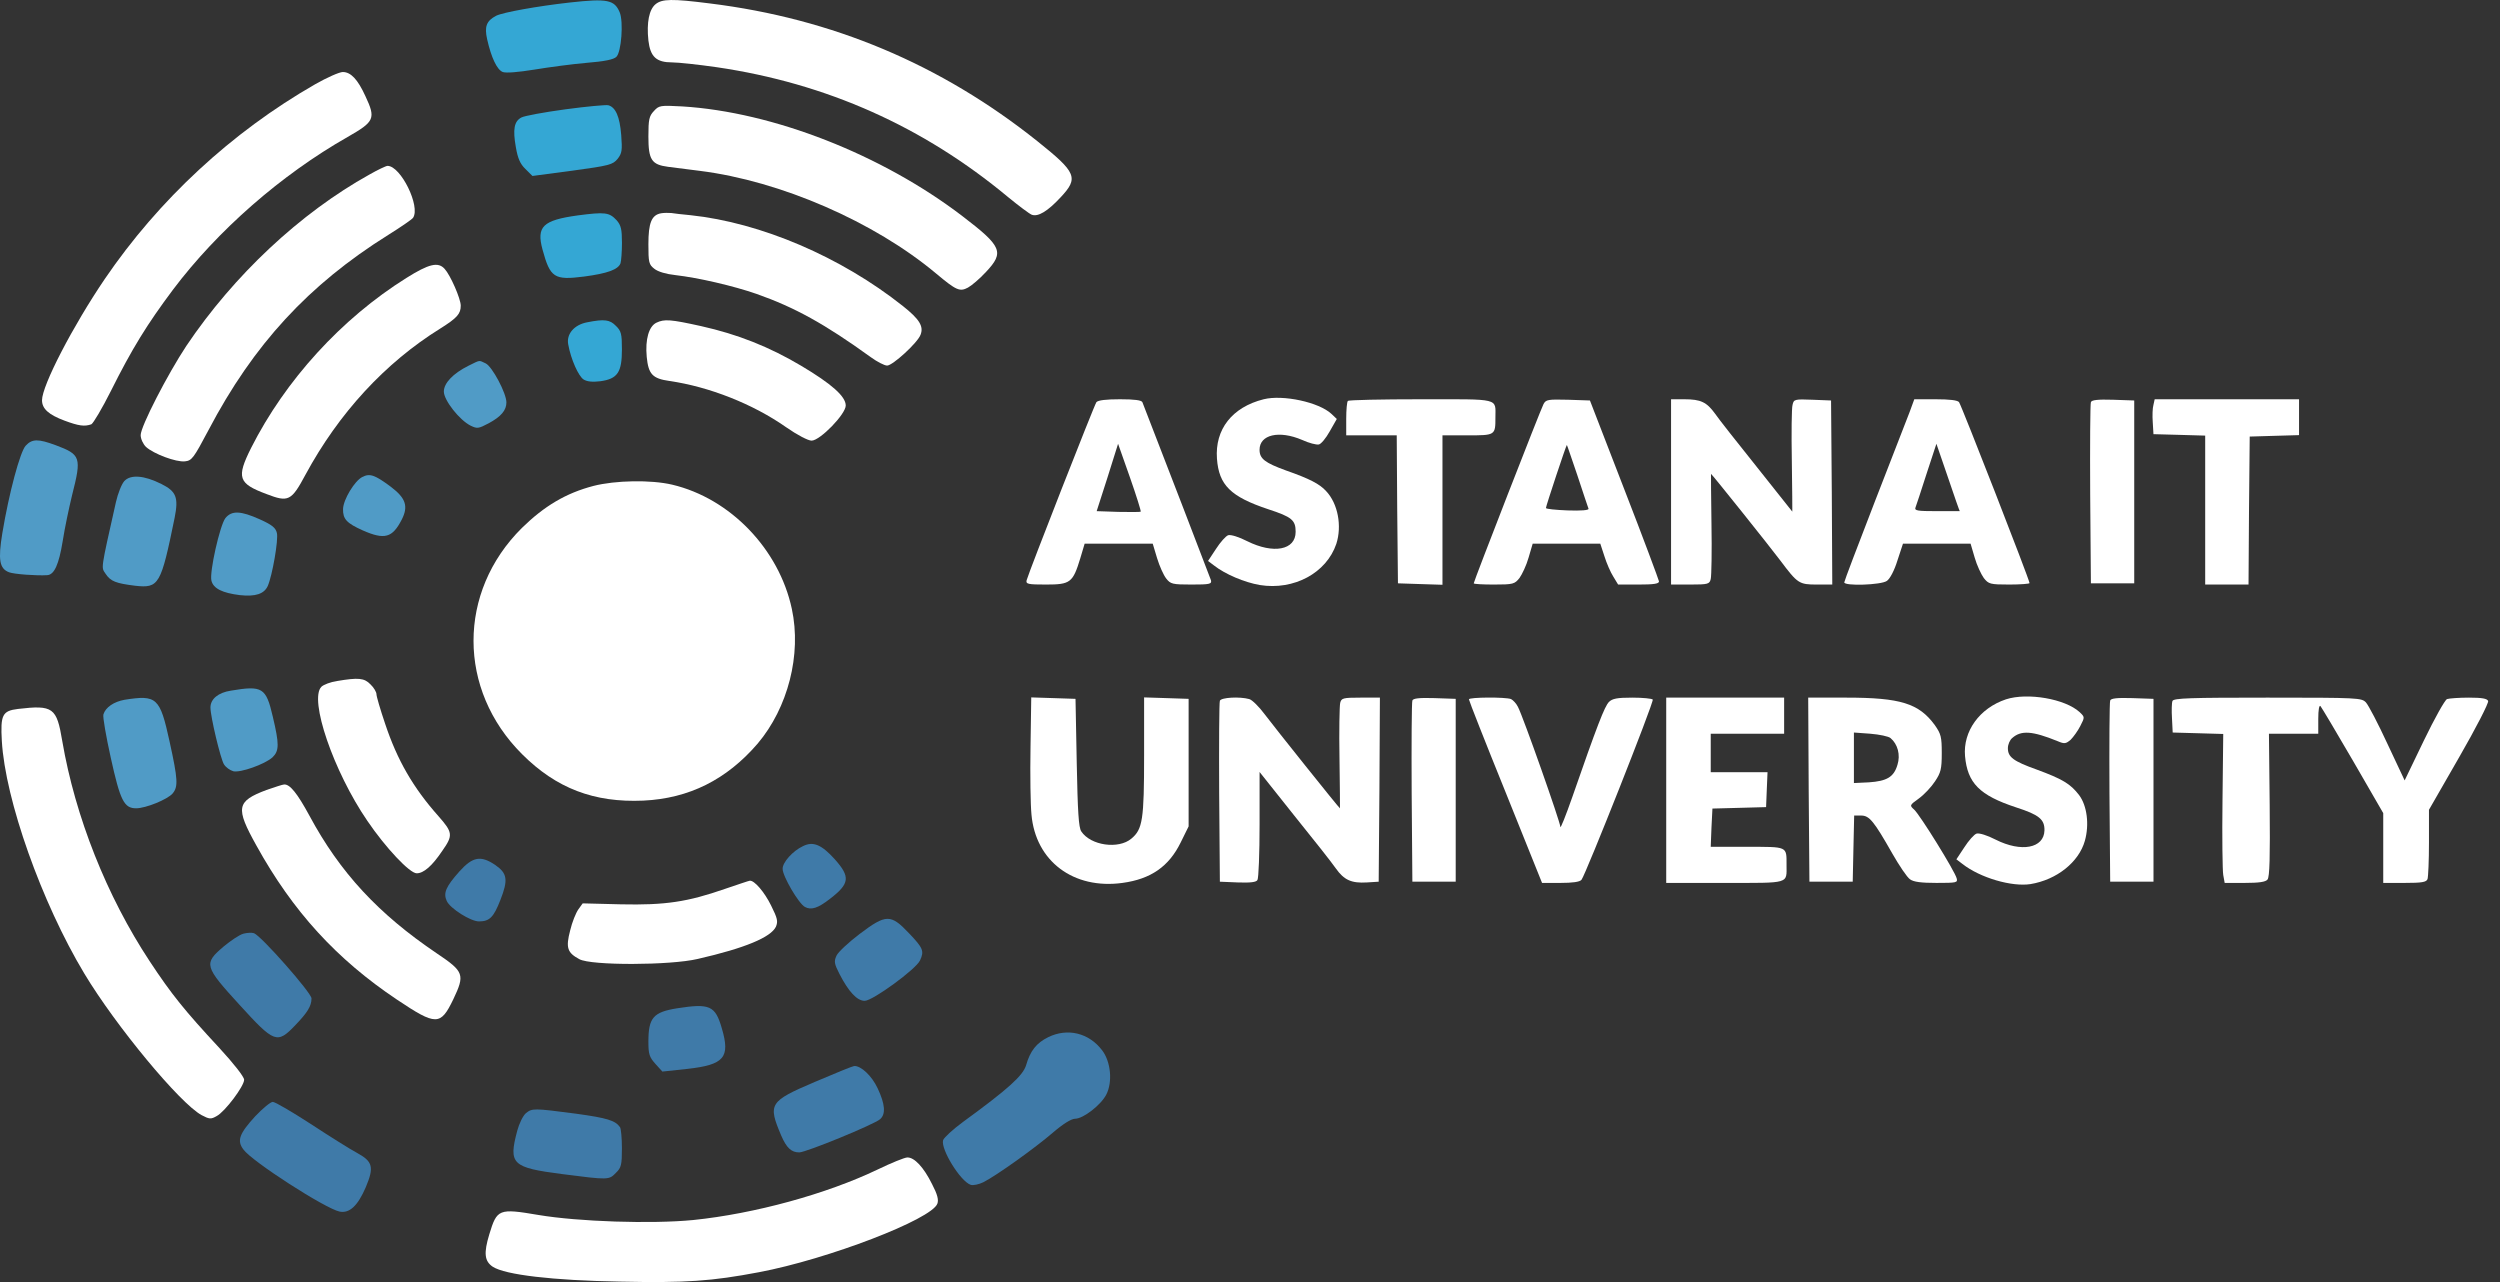 <svg width="78" height="40" viewBox="0 0 78 40" fill="none" xmlns="http://www.w3.org/2000/svg">
<rect x="0" y="0" width="78" height="40" fill="#333333" stroke="none"/>
<path d="M17.789 0.077C16.776 0.19 15.694 0.385 15.484 0.49C15.177 0.648 15.109 0.828 15.199 1.226C15.327 1.796 15.507 2.179 15.687 2.247C15.792 2.284 16.16 2.254 16.67 2.172C17.121 2.097 17.857 1.999 18.299 1.961C18.863 1.916 19.148 1.856 19.23 1.774C19.388 1.624 19.456 0.678 19.335 0.385C19.17 -0.005 18.953 -0.051 17.789 0.077Z" fill="#34A7D4"/>
<path d="M20.455 0.13C20.253 0.295 20.17 0.7 20.23 1.263C20.29 1.774 20.478 1.947 20.973 1.947C21.161 1.947 21.784 2.014 22.362 2.097C25.786 2.6 28.811 3.951 31.454 6.151C31.784 6.421 32.114 6.669 32.189 6.699C32.385 6.774 32.685 6.594 33.09 6.158C33.661 5.55 33.593 5.385 32.362 4.402C29.359 2.007 25.973 0.58 22.145 0.107C20.966 -0.043 20.658 -0.035 20.455 0.13Z" fill="white"/>
<path d="M9.831 2.63C7.226 4.124 4.952 6.233 3.27 8.703C2.271 10.175 1.311 12.029 1.311 12.487C1.311 12.75 1.513 12.938 2.016 13.125C2.459 13.29 2.639 13.313 2.85 13.238C2.91 13.208 3.187 12.742 3.458 12.202C4.118 10.88 4.591 10.115 5.395 9.041C6.791 7.187 8.773 5.453 10.845 4.274C11.686 3.793 11.731 3.703 11.4 2.998C11.16 2.472 10.943 2.247 10.695 2.247C10.59 2.247 10.199 2.42 9.831 2.63Z" fill="white"/>
<path d="M17.64 3.411C16.98 3.501 16.364 3.613 16.266 3.666C16.041 3.786 15.996 4.034 16.094 4.589C16.154 4.942 16.229 5.115 16.394 5.273L16.612 5.49L17.858 5.325C19.021 5.167 19.119 5.137 19.269 4.957C19.404 4.785 19.419 4.694 19.382 4.214C19.337 3.643 19.209 3.343 18.976 3.283C18.901 3.268 18.301 3.321 17.64 3.411Z" fill="#34A7D4"/>
<path d="M20.403 3.463C20.253 3.621 20.23 3.726 20.23 4.259C20.23 4.987 20.328 5.137 20.846 5.205C21.026 5.227 21.477 5.287 21.845 5.332C24.352 5.648 27.272 6.916 29.202 8.53C29.84 9.064 29.945 9.109 30.2 8.973C30.313 8.913 30.568 8.696 30.763 8.485C31.341 7.87 31.266 7.69 30.028 6.744C27.513 4.822 24.119 3.493 21.282 3.32C20.598 3.283 20.561 3.29 20.403 3.463Z" fill="white"/>
<path d="M11.528 5.445C9.366 6.646 7.294 8.59 5.815 10.79C5.229 11.676 4.389 13.305 4.389 13.575C4.389 13.695 4.464 13.853 4.554 13.943C4.794 14.161 5.492 14.424 5.77 14.394C5.988 14.371 6.04 14.296 6.506 13.418C7.91 10.745 9.629 8.883 12.114 7.329C12.512 7.081 12.857 6.841 12.887 6.796C13.127 6.443 12.504 5.175 12.091 5.175C12.046 5.175 11.791 5.295 11.528 5.445Z" fill="white"/>
<path d="M18.023 6.721C16.935 6.872 16.732 7.067 16.927 7.788C17.167 8.666 17.288 8.748 18.226 8.628C18.954 8.531 19.285 8.411 19.36 8.215C19.382 8.148 19.405 7.855 19.405 7.577C19.405 7.149 19.375 7.029 19.239 6.872C19.007 6.624 18.879 6.609 18.023 6.721Z" fill="#34A7D4"/>
<path d="M20.628 6.654C20.328 6.706 20.23 6.954 20.23 7.622C20.23 8.193 20.245 8.253 20.418 8.388C20.531 8.478 20.786 8.553 21.071 8.583C21.792 8.666 22.888 8.921 23.601 9.169C24.795 9.589 25.733 10.107 27.167 11.143C27.363 11.286 27.595 11.406 27.678 11.406C27.851 11.406 28.631 10.693 28.721 10.445C28.826 10.182 28.684 9.957 28.173 9.551C26.236 8.012 23.736 6.946 21.544 6.714C21.297 6.691 21.026 6.661 20.944 6.646C20.861 6.639 20.718 6.639 20.628 6.654Z" fill="white"/>
<path d="M12.678 8.673C10.651 9.942 8.902 11.864 7.836 13.973C7.37 14.904 7.431 15.085 8.316 15.415C9 15.678 9.09 15.633 9.533 14.807C10.569 12.893 12.01 11.323 13.737 10.25C14.262 9.92 14.375 9.792 14.375 9.537C14.375 9.319 14.052 8.583 13.872 8.388C13.669 8.163 13.384 8.23 12.678 8.673Z" fill="white"/>
<path d="M18.323 10.055C17.917 10.13 17.662 10.422 17.73 10.753C17.812 11.211 18.052 11.744 18.21 11.841C18.323 11.909 18.488 11.924 18.736 11.894C19.269 11.819 19.404 11.616 19.404 10.903C19.404 10.415 19.381 10.325 19.216 10.167C19.028 9.972 18.856 9.95 18.323 10.055Z" fill="#34A7D4"/>
<path d="M20.479 10.069C20.246 10.182 20.126 10.587 20.178 11.136C20.231 11.676 20.358 11.811 20.884 11.886C22.13 12.066 23.497 12.607 24.525 13.328C24.878 13.575 25.216 13.748 25.321 13.748C25.584 13.748 26.387 12.922 26.387 12.652C26.387 12.367 25.944 11.976 24.998 11.413C24 10.82 23.016 10.43 21.875 10.175C20.922 9.964 20.726 9.949 20.479 10.069Z" fill="white"/>
<path d="M14.613 11.413C14.133 11.654 13.848 11.954 13.848 12.217C13.848 12.487 14.336 13.11 14.688 13.283C14.891 13.38 14.929 13.373 15.244 13.208C15.634 12.998 15.8 12.802 15.8 12.555C15.8 12.269 15.357 11.436 15.154 11.338C14.929 11.233 14.996 11.226 14.613 11.413Z" fill="#509BC6"/>
<path d="M39.426 12.457C38.442 12.704 37.902 13.395 37.969 14.311C38.029 15.137 38.397 15.497 39.568 15.888C40.304 16.128 40.424 16.226 40.424 16.593C40.424 17.164 39.733 17.292 38.915 16.886C38.652 16.751 38.405 16.676 38.322 16.698C38.247 16.721 38.074 16.916 37.939 17.126L37.691 17.502L37.879 17.644C38.224 17.915 38.825 18.17 39.306 18.253C40.371 18.425 41.385 17.877 41.693 16.969C41.873 16.413 41.745 15.715 41.377 15.325C41.175 15.099 40.852 14.934 40.124 14.679C39.463 14.439 39.298 14.311 39.298 14.033C39.298 13.56 39.906 13.418 40.627 13.726C40.837 13.823 41.07 13.883 41.145 13.868C41.212 13.861 41.37 13.673 41.49 13.455L41.708 13.072L41.543 12.915C41.152 12.547 40.026 12.307 39.426 12.457Z" fill="white"/>
<path d="M34.208 12.547C34.141 12.637 32.114 17.81 32.031 18.103C32.001 18.223 32.069 18.238 32.639 18.238C33.398 18.238 33.473 18.178 33.705 17.419L33.841 16.962H34.907H35.965L36.1 17.412C36.175 17.66 36.303 17.945 36.386 18.05C36.521 18.223 36.581 18.238 37.174 18.238C37.744 18.238 37.812 18.223 37.782 18.103C37.752 18.013 36.198 13.974 35.642 12.547C35.612 12.487 35.402 12.457 34.944 12.457C34.509 12.457 34.261 12.487 34.208 12.547ZM35.59 15.963C35.575 15.978 35.26 15.978 34.892 15.971L34.216 15.948L34.554 14.897L34.884 13.846L35.252 14.889C35.455 15.468 35.605 15.948 35.59 15.963Z" fill="white"/>
<path d="M42.054 12.509C42.025 12.532 42.002 12.787 42.002 13.072V13.583H42.79H43.578L43.593 15.888L43.616 18.2L44.314 18.223L45.005 18.245V15.91V13.583H45.786C46.657 13.583 46.657 13.583 46.657 13.02C46.657 12.412 46.829 12.457 44.337 12.457C43.105 12.457 42.077 12.479 42.054 12.509Z" fill="white"/>
<path d="M48.158 12.607C48.068 12.772 45.98 18.14 45.98 18.2C45.98 18.223 46.266 18.238 46.611 18.238C47.212 18.238 47.257 18.223 47.407 18.035C47.489 17.922 47.625 17.637 47.692 17.397L47.82 16.962H48.878H49.929L50.057 17.352C50.124 17.57 50.252 17.862 50.335 17.99L50.485 18.238H51.123C51.589 18.238 51.761 18.215 51.761 18.14C51.754 18.095 51.273 16.796 50.68 15.272L49.606 12.495L48.923 12.472C48.3 12.457 48.233 12.465 48.158 12.607ZM49.216 14.837C49.389 15.37 49.547 15.828 49.562 15.873C49.577 15.918 49.336 15.941 48.908 15.925C48.541 15.911 48.233 15.88 48.233 15.85C48.233 15.79 48.863 13.891 48.886 13.883C48.893 13.883 49.036 14.311 49.216 14.837Z" fill="white"/>
<path d="M52.137 15.348V18.238H52.737C53.293 18.238 53.338 18.223 53.375 18.065C53.398 17.975 53.413 17.202 53.398 16.338C53.383 15.483 53.383 14.784 53.383 14.784C53.406 14.784 55.23 17.067 55.545 17.487C56.086 18.208 56.131 18.238 56.686 18.238H57.167L57.152 15.363L57.129 12.495L56.551 12.472C55.995 12.45 55.965 12.457 55.928 12.63C55.898 12.72 55.89 13.516 55.905 14.386C55.92 15.257 55.92 15.971 55.92 15.963C55.913 15.956 55.417 15.332 54.817 14.574C54.216 13.823 53.623 13.073 53.511 12.908C53.248 12.547 53.068 12.457 52.55 12.457H52.137V15.348Z" fill="white"/>
<path d="M59.583 12.848C59.5 13.065 59.005 14.334 58.487 15.67C57.969 17.007 57.541 18.133 57.541 18.17C57.541 18.29 58.69 18.253 58.87 18.125C58.967 18.058 59.103 17.802 59.2 17.487L59.373 16.962H60.424H61.482L61.61 17.397C61.678 17.637 61.813 17.922 61.895 18.035C62.045 18.223 62.09 18.238 62.691 18.238C63.036 18.238 63.322 18.215 63.322 18.193C63.322 18.095 61.197 12.645 61.122 12.547C61.077 12.487 60.829 12.457 60.386 12.457H59.726L59.583 12.848ZM61.145 15.948C61.145 15.948 60.822 15.948 60.431 15.948C59.823 15.948 59.726 15.933 59.763 15.835C59.786 15.775 59.943 15.302 60.108 14.784L60.416 13.846L60.777 14.897C60.972 15.475 61.137 15.948 61.145 15.948Z" fill="white"/>
<path d="M65.236 12.547C65.214 12.6 65.206 13.899 65.214 15.422L65.236 18.2H65.912H66.588V15.347V12.495L65.927 12.472C65.447 12.457 65.259 12.48 65.236 12.547Z" fill="white"/>
<path d="M67.188 12.63C67.158 12.727 67.151 12.975 67.166 13.178L67.188 13.546L67.999 13.568L68.802 13.591V15.911V18.238H69.478H70.154L70.169 15.925L70.191 13.621L70.964 13.598L71.73 13.576V13.02V12.457H69.478H67.226L67.188 12.63Z" fill="white"/>
<path d="M0.801 13.906C0.628 14.094 0.283 15.37 0.072 16.639C-0.063 17.464 -0.018 17.742 0.283 17.855C0.44 17.915 1.146 17.967 1.476 17.945C1.694 17.93 1.837 17.614 1.957 16.879C2.017 16.488 2.152 15.85 2.25 15.445C2.55 14.266 2.52 14.184 1.739 13.891C1.191 13.688 1.003 13.688 0.801 13.906Z" fill="#509BC6"/>
<path d="M11.304 14.882C11.064 15.002 10.711 15.588 10.703 15.88C10.696 16.196 10.816 16.323 11.319 16.549C12.002 16.849 12.242 16.781 12.535 16.211C12.745 15.798 12.663 15.543 12.197 15.19C11.694 14.814 11.537 14.762 11.304 14.882Z" fill="#509BC6"/>
<path d="M3.879 15.009C3.796 15.1 3.676 15.4 3.616 15.67C3.128 17.84 3.158 17.69 3.293 17.9C3.451 18.14 3.616 18.2 4.216 18.275C4.96 18.358 5.02 18.253 5.448 16.158C5.575 15.52 5.5 15.332 5.035 15.1C4.494 14.829 4.074 14.799 3.879 15.009Z" fill="#509BC6"/>
<path d="M18.519 15.16C17.655 15.385 16.98 15.79 16.282 16.473C14.27 18.47 14.27 21.518 16.289 23.53C17.355 24.596 18.534 25.047 20.073 24.979C21.499 24.912 22.67 24.326 23.639 23.2C24.585 22.081 25.013 20.422 24.705 18.996C24.307 17.134 22.783 15.55 20.974 15.122C20.305 14.964 19.194 14.987 18.519 15.16Z" fill="white"/>
<path d="M7.032 16.166C6.86 16.391 6.529 17.855 6.597 18.118C6.657 18.365 6.942 18.5 7.483 18.568C7.971 18.621 8.241 18.531 8.354 18.283C8.496 17.96 8.691 16.841 8.639 16.631C8.601 16.466 8.489 16.376 8.106 16.203C7.505 15.933 7.227 15.925 7.032 16.166Z" fill="#509BC6"/>
<path d="M10.515 21.248C10.313 21.278 10.095 21.361 10.027 21.428C9.637 21.819 10.403 24.064 11.461 25.61C12.032 26.451 12.783 27.247 13 27.247C13.218 27.247 13.481 27.021 13.803 26.541C14.141 26.06 14.126 25.97 13.676 25.46C12.888 24.574 12.392 23.711 12.017 22.584C11.867 22.142 11.746 21.729 11.746 21.661C11.746 21.593 11.664 21.451 11.559 21.353C11.364 21.151 11.183 21.136 10.515 21.248Z" fill="white"/>
<path d="M7.205 21.548C6.807 21.608 6.566 21.811 6.566 22.074C6.566 22.359 6.882 23.68 6.987 23.846C7.047 23.943 7.175 24.033 7.28 24.063C7.497 24.116 8.263 23.846 8.503 23.628C8.714 23.425 8.714 23.215 8.511 22.359C8.301 21.451 8.188 21.383 7.205 21.548Z" fill="#509BC6"/>
<path d="M62.586 21.819C61.76 22.096 61.242 22.817 61.309 23.59C61.384 24.431 61.76 24.814 62.901 25.19C63.622 25.422 63.794 25.565 63.787 25.91C63.772 26.466 63.066 26.601 62.263 26.196C62 26.06 61.752 25.985 61.67 26.008C61.595 26.03 61.422 26.226 61.287 26.436L61.039 26.811L61.227 26.954C61.782 27.389 62.766 27.674 63.351 27.584C64.17 27.449 64.86 26.901 65.048 26.233C65.191 25.723 65.116 25.137 64.868 24.807C64.598 24.454 64.342 24.304 63.547 24.011C62.811 23.748 62.646 23.62 62.646 23.343C62.646 23.23 62.706 23.087 62.781 23.027C63.059 22.78 63.404 22.802 64.2 23.125C64.41 23.215 64.455 23.208 64.605 23.08C64.688 22.997 64.83 22.802 64.905 22.652C65.048 22.374 65.048 22.374 64.883 22.217C64.432 21.804 63.261 21.601 62.586 21.819Z" fill="white"/>
<path d="M3.886 21.833C3.556 21.893 3.293 22.066 3.226 22.291C3.203 22.366 3.308 22.974 3.458 23.65C3.751 24.979 3.871 25.219 4.247 25.219C4.547 25.219 5.23 24.942 5.388 24.754C5.56 24.544 5.553 24.326 5.29 23.132C4.99 21.758 4.892 21.676 3.886 21.833Z" fill="#509BC6"/>
<path d="M32.152 23.32C32.137 24.176 32.152 25.122 32.182 25.415C32.31 26.871 33.496 27.757 35.02 27.547C35.906 27.427 36.469 27.036 36.837 26.286L37.085 25.783V23.793V21.804L36.394 21.781L35.696 21.759V23.576C35.696 25.573 35.651 25.873 35.298 26.166C34.9 26.503 34.029 26.383 33.736 25.94C33.654 25.82 33.624 25.332 33.594 23.793L33.556 21.804L32.866 21.781L32.175 21.759L32.152 23.32Z" fill="white"/>
<path d="M38.06 21.864C38.038 21.909 38.031 23.207 38.038 24.732L38.06 27.509L38.616 27.532C39.014 27.547 39.194 27.524 39.232 27.457C39.269 27.404 39.299 26.623 39.299 25.723V24.086L40.38 25.445C40.981 26.188 41.566 26.931 41.679 27.096C41.934 27.457 42.167 27.562 42.648 27.532L43.015 27.509L43.038 24.634L43.053 21.766H42.452C41.897 21.766 41.852 21.781 41.814 21.931C41.792 22.029 41.777 22.802 41.792 23.666C41.807 24.521 41.807 25.22 41.807 25.22C41.784 25.22 39.75 22.674 39.457 22.284C39.284 22.051 39.066 21.834 38.976 21.811C38.676 21.729 38.098 21.759 38.06 21.864Z" fill="white"/>
<path d="M44.066 21.856C44.044 21.909 44.036 23.207 44.044 24.732L44.066 27.509H44.742H45.418V24.657V21.804L44.757 21.781C44.277 21.766 44.089 21.789 44.066 21.856Z" fill="white"/>
<path d="M45.83 21.819C45.83 21.856 46.341 23.155 46.971 24.709L48.112 27.547H48.69C49.058 27.547 49.291 27.517 49.343 27.449C49.471 27.292 51.611 21.894 51.566 21.826C51.543 21.796 51.258 21.766 50.928 21.766C50.455 21.766 50.304 21.796 50.199 21.901C50.064 22.037 49.831 22.637 49.051 24.882C48.848 25.46 48.683 25.873 48.683 25.798C48.683 25.655 47.527 22.374 47.362 22.059C47.309 21.946 47.204 21.841 47.144 21.811C46.971 21.744 45.83 21.751 45.83 21.819Z" fill="white"/>
<path d="M51.986 24.657V27.547H53.818C55.868 27.547 55.74 27.584 55.74 26.984C55.74 26.398 55.785 26.421 54.509 26.421H53.375L53.398 25.82L53.428 25.227L54.261 25.205L55.102 25.182L55.124 24.634L55.147 24.093H54.261H53.375V23.493V22.892H54.524H55.665V22.329V21.766H53.826H51.986V24.657Z" fill="white"/>
<path d="M56.431 24.634L56.454 27.509H57.129H57.805L57.827 26.473L57.85 25.445H58.068C58.323 25.445 58.465 25.617 59.036 26.623C59.254 27.006 59.502 27.374 59.592 27.434C59.704 27.517 59.944 27.547 60.417 27.547C61.048 27.547 61.086 27.539 61.048 27.404C60.995 27.186 59.899 25.415 59.719 25.257C59.577 25.13 59.577 25.122 59.869 24.912C60.035 24.792 60.26 24.551 60.372 24.379C60.553 24.108 60.583 23.996 60.583 23.5C60.583 22.99 60.56 22.9 60.365 22.622C59.869 21.946 59.299 21.766 57.602 21.766H56.416L56.431 24.634ZM58.983 23.027C59.209 23.215 59.299 23.553 59.201 23.861C59.089 24.244 58.871 24.371 58.308 24.409L57.842 24.431V23.643V22.855L58.353 22.892C58.638 22.915 58.923 22.975 58.983 23.027Z" fill="white"/>
<path d="M65.838 21.856C65.815 21.909 65.808 23.207 65.815 24.732L65.838 27.509H66.513H67.189V24.657V21.804L66.528 21.781C66.048 21.766 65.86 21.789 65.838 21.856Z" fill="white"/>
<path d="M67.781 21.871C67.758 21.924 67.751 22.172 67.766 22.412L67.788 22.855L68.576 22.877L69.365 22.9L69.342 24.979C69.327 26.12 69.342 27.172 69.365 27.299L69.41 27.547H70.033C70.483 27.547 70.686 27.517 70.746 27.442C70.814 27.367 70.829 26.721 70.814 25.114L70.791 22.892H71.564H72.33V22.427C72.33 22.142 72.36 21.991 72.398 22.029C72.435 22.074 72.893 22.84 73.411 23.733L74.357 25.37V26.458V27.547H75.025C75.566 27.547 75.701 27.524 75.739 27.427C75.761 27.359 75.784 26.849 75.784 26.286V25.265L76.729 23.62C77.247 22.72 77.653 21.931 77.63 21.871C77.6 21.796 77.443 21.766 77.03 21.766C76.722 21.766 76.414 21.789 76.347 21.811C76.279 21.841 75.956 22.419 75.626 23.102L75.025 24.349L74.492 23.215C74.2 22.584 73.899 22.006 73.817 21.916C73.681 21.774 73.599 21.766 70.746 21.766C68.344 21.766 67.811 21.781 67.781 21.871Z" fill="white"/>
<path d="M0.56 22.119C0.072 22.179 0.012 22.306 0.057 23.117C0.162 24.949 1.296 28.155 2.632 30.377C3.616 32.014 5.613 34.423 6.288 34.791C6.529 34.919 6.581 34.926 6.761 34.821C7.017 34.686 7.617 33.89 7.617 33.688C7.617 33.597 7.294 33.185 6.844 32.697C5.763 31.533 5.35 31.023 4.667 29.986C3.33 27.959 2.347 25.482 1.942 23.117C1.769 22.074 1.656 21.991 0.56 22.119Z" fill="white"/>
<path d="M8.309 24.649C7.378 25.002 7.34 25.197 8.001 26.383C9.134 28.433 10.501 29.927 12.385 31.188C13.609 32.006 13.744 32.006 14.142 31.18C14.51 30.407 14.48 30.317 13.631 29.747C11.807 28.515 10.613 27.232 9.652 25.445C9.277 24.754 9.044 24.461 8.864 24.476C8.819 24.476 8.571 24.559 8.309 24.649Z" fill="white"/>
<path d="M25.056 26.398C24.733 26.548 24.411 26.909 24.418 27.111C24.418 27.337 24.921 28.2 25.116 28.298C25.311 28.403 25.522 28.335 25.897 28.042C26.513 27.569 26.535 27.359 26.047 26.811C25.634 26.353 25.372 26.241 25.056 26.398Z" fill="#3F7AA8"/>
<path d="M14.336 27.186C13.908 27.667 13.826 27.862 13.938 28.11C14.043 28.343 14.681 28.748 14.944 28.748C15.274 28.748 15.402 28.62 15.612 28.08C15.86 27.449 15.83 27.247 15.447 26.984C14.997 26.683 14.749 26.729 14.336 27.186Z" fill="#3F7AA8"/>
<path d="M22.617 27.734C21.453 28.14 20.755 28.245 19.374 28.215L18.18 28.185L18.045 28.372C17.97 28.477 17.85 28.77 17.79 29.026C17.647 29.573 17.7 29.724 18.075 29.926C18.435 30.129 20.913 30.122 21.769 29.919C23.247 29.581 24.051 29.243 24.209 28.913C24.276 28.748 24.261 28.658 24.058 28.252C23.856 27.839 23.533 27.456 23.39 27.479C23.368 27.479 23.015 27.599 22.617 27.734Z" fill="white"/>
<path d="M26.821 29.139C26.476 29.401 26.153 29.702 26.1 29.814C26.018 29.994 26.025 30.062 26.19 30.385C26.476 30.94 26.738 31.226 26.979 31.226C27.227 31.226 28.585 30.235 28.705 29.964C28.841 29.672 28.803 29.581 28.36 29.116C27.79 28.515 27.647 28.515 26.821 29.139Z" fill="#3F7AA8"/>
<path d="M7.595 29.131C7.475 29.161 7.197 29.349 6.972 29.536C6.349 30.069 6.371 30.144 7.475 31.353C8.563 32.547 8.646 32.577 9.209 31.991C9.592 31.593 9.719 31.39 9.719 31.15C9.719 30.978 8.15 29.198 7.925 29.116C7.858 29.093 7.707 29.101 7.595 29.131Z" fill="#3F7AA8"/>
<path d="M21.131 31.458C20.381 31.578 20.23 31.751 20.23 32.502C20.23 32.892 20.261 32.982 20.448 33.192L20.666 33.433L21.439 33.35C22.595 33.222 22.791 32.997 22.52 32.081C22.317 31.376 22.145 31.3 21.131 31.458Z" fill="#3F7AA8"/>
<path d="M32.706 32.359C32.338 32.539 32.143 32.787 32.016 33.23C31.918 33.56 31.46 33.973 30.049 35.002C29.733 35.234 29.456 35.49 29.425 35.572C29.343 35.85 29.966 36.863 30.289 36.968C30.364 36.991 30.544 36.953 30.679 36.886C31.085 36.683 32.301 35.812 32.849 35.339C33.172 35.062 33.427 34.904 33.547 34.904C33.795 34.904 34.35 34.476 34.515 34.153C34.718 33.763 34.658 33.125 34.388 32.772C33.975 32.224 33.307 32.066 32.706 32.359Z" fill="#3F7AA8"/>
<path d="M25.425 33.755C23.999 34.364 23.954 34.439 24.374 35.43C24.539 35.812 24.689 35.955 24.937 35.955C25.147 35.955 27.272 35.084 27.459 34.919C27.64 34.761 27.617 34.454 27.384 33.958C27.204 33.568 26.859 33.245 26.649 33.26C26.611 33.26 26.056 33.485 25.425 33.755Z" fill="#3F7AA8"/>
<path d="M7.962 34.829C7.467 35.37 7.384 35.587 7.595 35.865C7.865 36.24 10.155 37.712 10.597 37.802C10.905 37.862 11.161 37.622 11.408 37.051C11.678 36.413 11.633 36.24 11.138 35.97C10.928 35.858 10.282 35.452 9.697 35.069C9.118 34.694 8.585 34.379 8.51 34.379C8.443 34.379 8.195 34.581 7.962 34.829Z" fill="#3F7AA8"/>
<path d="M16.409 34.731C16.319 34.806 16.198 35.054 16.138 35.279C15.861 36.323 15.973 36.428 17.535 36.631C18.991 36.818 18.999 36.818 19.216 36.593C19.382 36.435 19.404 36.345 19.404 35.827C19.404 35.505 19.374 35.204 19.344 35.167C19.194 34.957 18.946 34.882 17.963 34.746C16.649 34.574 16.604 34.574 16.409 34.731Z" fill="#3F7AA8"/>
<path d="M27.384 36.488C25.785 37.254 23.54 37.869 21.626 38.065C20.327 38.192 18.045 38.117 16.799 37.907C15.56 37.697 15.507 37.719 15.267 38.508C15.087 39.101 15.117 39.348 15.372 39.521C15.762 39.776 17.249 39.949 19.328 39.986C21.408 40.032 22.211 39.971 23.675 39.694C25.83 39.288 29.073 38.042 29.246 37.554C29.291 37.434 29.246 37.261 29.081 36.946C28.818 36.413 28.525 36.105 28.307 36.113C28.225 36.113 27.804 36.285 27.384 36.488Z" fill="white"/>
</svg>
